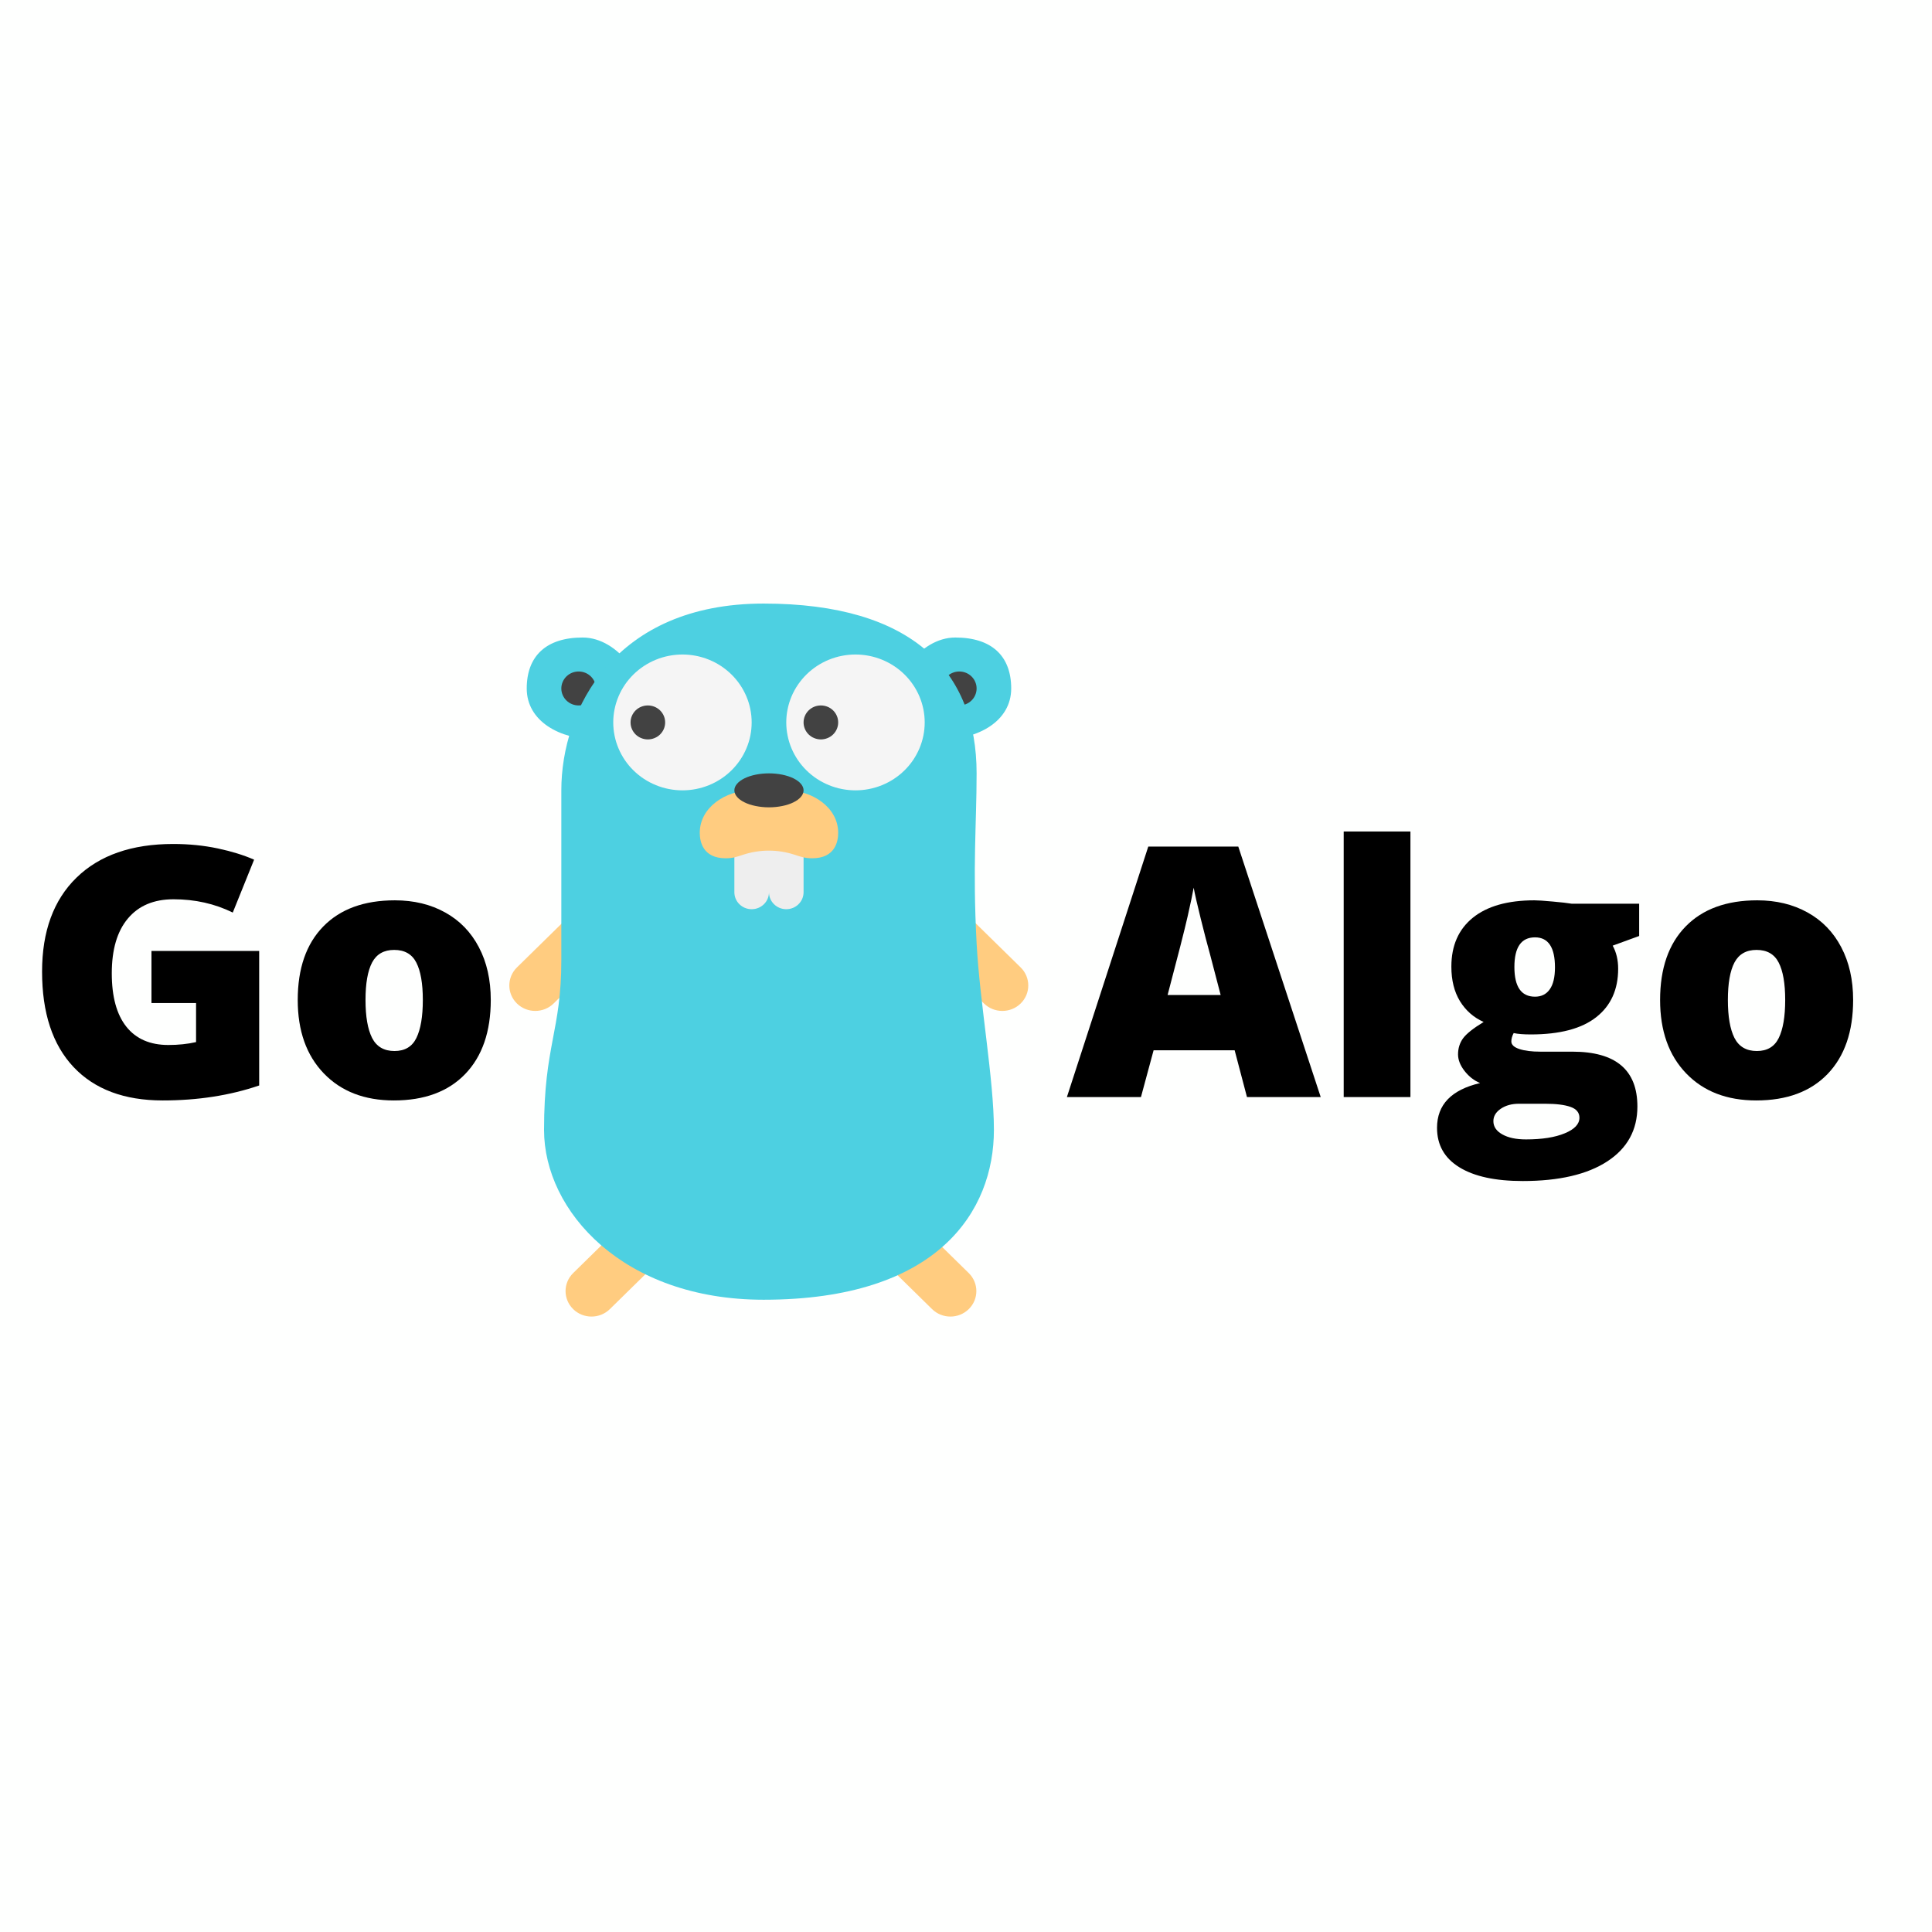 <svg xmlns="http://www.w3.org/2000/svg" xmlns:xlink="http://www.w3.org/1999/xlink" width="500" zoomAndPan="magnify" viewBox="0 0 375 375" height="500" preserveAspectRatio="xMidYMid meet" version="1.0"><defs><g/><clipPath id="id1"><path d="M 98.207 177 L 199.969 177 L 199.969 256 L 98.207 256 Z M 98.207 177 " clip-rule="nonzero"/></clipPath></defs><rect x="-37.5" width="450" fill="#ffffff" y="-37.5" height="450" fill-opacity="1"/><rect x="-37.5" width="450" fill="#fefffe" y="-37.5" height="450" fill-opacity="1"/><rect x="-37.5" width="450" fill="#ffffff" y="-37.5" height="450" fill-opacity="1"/><rect x="-37.5" width="450" fill="#fefffe" y="-37.5" height="450" fill-opacity="1"/><g clip-path="url(#id1)"><path fill="#ffcc80" d="M 188.035 247.105 L 177.352 236.621 L 170.227 243.609 L 180.914 254.098 C 182.883 256.027 186.07 256.027 188.035 254.098 C 190 252.164 190.004 249.039 188.035 247.105 Z M 198.113 187.781 L 187.426 177.297 L 180.301 184.285 L 190.988 194.773 C 192.957 196.703 196.148 196.703 198.113 194.773 C 200.078 192.844 200.082 189.715 198.113 187.781 Z M 111.25 247.105 L 121.934 236.621 L 129.059 243.609 L 118.371 254.098 C 116.402 256.027 113.215 256.027 111.25 254.098 C 109.285 252.164 109.281 249.039 111.25 247.105 Z M 100.332 187.781 L 111.02 177.297 L 118.145 184.285 L 107.457 194.773 C 105.488 196.703 102.297 196.703 100.332 194.773 C 98.367 192.844 98.367 189.715 100.332 187.781 Z M 100.332 187.781 " fill-opacity="1" fill-rule="nonzero"/></g><path fill="#4dd0e1" d="M 196.273 133.633 C 196.273 127.262 192.418 123.742 185.426 123.742 C 178.434 123.742 172.766 132.203 172.766 138.574 C 172.766 141.871 179.223 143.52 182.84 143.52 C 189.832 143.52 196.273 140 196.273 133.633 Z M 102.238 133.633 C 102.238 127.262 106.098 123.742 113.09 123.742 C 120.082 123.742 125.746 132.203 125.746 138.574 C 125.746 141.871 119.289 143.52 115.672 143.52 C 108.68 143.52 102.238 140 102.238 133.633 Z M 102.238 133.633 " fill-opacity="1" fill-rule="nonzero"/><path fill="#424242" d="M 186.199 130.336 C 185.754 130.336 185.324 130.418 184.914 130.586 C 184.504 130.754 184.141 130.992 183.824 131.301 C 183.512 131.609 183.266 131.965 183.098 132.371 C 182.926 132.773 182.84 133.195 182.84 133.633 C 182.84 134.066 182.926 134.488 183.098 134.891 C 183.266 135.297 183.512 135.652 183.824 135.961 C 184.141 136.27 184.504 136.508 184.914 136.676 C 185.324 136.844 185.754 136.926 186.199 136.926 C 186.645 136.926 187.074 136.844 187.484 136.676 C 187.898 136.508 188.258 136.27 188.574 135.961 C 188.891 135.652 189.133 135.297 189.301 134.891 C 189.473 134.488 189.559 134.066 189.559 133.633 C 189.559 133.195 189.473 132.773 189.301 132.371 C 189.133 131.965 188.891 131.609 188.574 131.301 C 188.258 130.992 187.898 130.754 187.484 130.586 C 187.074 130.418 186.645 130.336 186.199 130.336 Z M 112.312 130.336 C 111.867 130.336 111.441 130.418 111.027 130.586 C 110.617 130.754 110.254 130.992 109.938 131.301 C 109.625 131.609 109.383 131.965 109.211 132.371 C 109.039 132.773 108.953 133.195 108.953 133.633 C 108.953 134.066 109.039 134.488 109.211 134.891 C 109.383 135.297 109.625 135.652 109.938 135.961 C 110.254 136.27 110.617 136.508 111.027 136.676 C 111.441 136.844 111.867 136.926 112.312 136.926 C 112.758 136.926 113.188 136.844 113.598 136.676 C 114.012 136.508 114.375 136.27 114.688 135.961 C 115.004 135.652 115.246 135.297 115.418 134.891 C 115.586 134.488 115.672 134.066 115.672 133.633 C 115.672 133.195 115.586 132.773 115.418 132.371 C 115.246 131.965 115.004 131.609 114.688 131.301 C 114.375 130.992 114.012 130.754 113.598 130.586 C 113.188 130.418 112.758 130.336 112.312 130.336 Z M 112.312 130.336 " fill-opacity="1" fill-rule="nonzero"/><path fill="#4dd0e1" d="M 192.918 219.32 C 192.918 235.055 182.105 252.277 148.215 252.277 C 120.938 252.277 105.598 235.055 105.598 219.32 C 105.598 202.84 108.953 200.184 108.953 186.363 C 108.953 170.914 108.953 163.293 108.953 153.406 C 108.953 137.672 119.285 117.152 148.215 117.152 C 177.145 117.152 189.559 130.305 189.559 150.109 C 189.559 159.996 188.762 168.082 189.559 183.066 C 190.184 194.805 192.918 209.434 192.918 219.32 Z M 192.918 219.32 " fill-opacity="1" fill-rule="nonzero"/><path fill="#f5f5f5" d="M 166.051 127.039 C 165.168 127.039 164.293 127.125 163.43 127.293 C 162.562 127.461 161.723 127.711 160.906 128.043 C 160.094 128.375 159.32 128.781 158.586 129.262 C 157.852 129.742 157.172 130.289 156.551 130.902 C 155.926 131.512 155.371 132.18 154.879 132.898 C 154.391 133.617 153.977 134.379 153.637 135.176 C 153.301 135.977 153.047 136.801 152.875 137.652 C 152.699 138.5 152.613 139.355 152.613 140.223 C 152.613 141.09 152.699 141.945 152.875 142.793 C 153.047 143.645 153.301 144.469 153.637 145.266 C 153.977 146.066 154.391 146.828 154.879 147.547 C 155.371 148.266 155.926 148.934 156.551 149.543 C 157.172 150.156 157.852 150.703 158.586 151.184 C 159.32 151.664 160.094 152.07 160.906 152.402 C 161.723 152.734 162.562 152.984 163.43 153.152 C 164.293 153.32 165.168 153.406 166.051 153.406 C 166.93 153.406 167.805 153.32 168.668 153.152 C 169.535 152.984 170.375 152.734 171.191 152.402 C 172.004 152.07 172.777 151.664 173.512 151.184 C 174.246 150.703 174.926 150.156 175.547 149.543 C 176.172 148.934 176.73 148.266 177.219 147.547 C 177.707 146.828 178.121 146.066 178.461 145.266 C 178.797 144.469 179.051 143.645 179.227 142.793 C 179.398 141.945 179.484 141.09 179.484 140.223 C 179.484 139.355 179.398 138.5 179.227 137.652 C 179.051 136.801 178.797 135.977 178.461 135.176 C 178.121 134.379 177.707 133.617 177.219 132.898 C 176.73 132.18 176.172 131.512 175.547 130.902 C 174.926 130.289 174.246 129.742 173.512 129.262 C 172.777 128.781 172.004 128.375 171.191 128.043 C 170.375 127.711 169.535 127.461 168.668 127.293 C 167.805 127.125 166.93 127.039 166.051 127.039 Z M 132.465 127.039 C 131.582 127.039 130.707 127.125 129.844 127.293 C 128.977 127.461 128.137 127.711 127.324 128.043 C 126.508 128.375 125.734 128.781 125 129.262 C 124.266 129.742 123.59 130.289 122.965 130.902 C 122.34 131.512 121.785 132.18 121.293 132.898 C 120.805 133.617 120.391 134.379 120.055 135.176 C 119.715 135.977 119.461 136.801 119.289 137.652 C 119.117 138.5 119.031 139.355 119.031 140.223 C 119.031 141.09 119.117 141.945 119.289 142.793 C 119.461 143.645 119.715 144.469 120.055 145.266 C 120.391 146.066 120.805 146.828 121.293 147.547 C 121.785 148.266 122.34 148.934 122.965 149.543 C 123.59 150.156 124.266 150.703 125 151.184 C 125.734 151.664 126.508 152.07 127.324 152.402 C 128.137 152.734 128.977 152.984 129.844 153.152 C 130.707 153.32 131.582 153.406 132.465 153.406 C 133.348 153.406 134.219 153.32 135.086 153.152 C 135.949 152.984 136.789 152.734 137.605 152.402 C 138.422 152.07 139.195 151.664 139.93 151.184 C 140.66 150.703 141.34 150.156 141.965 149.543 C 142.586 148.934 143.145 148.266 143.633 147.547 C 144.125 146.828 144.539 146.066 144.875 145.266 C 145.215 144.469 145.469 143.645 145.641 142.793 C 145.812 141.945 145.898 141.09 145.898 140.223 C 145.898 139.355 145.812 138.5 145.641 137.652 C 145.469 136.801 145.215 135.977 144.875 135.176 C 144.539 134.379 144.125 133.617 143.633 132.898 C 143.145 132.18 142.586 131.512 141.965 130.902 C 141.34 130.289 140.66 129.742 139.93 129.262 C 139.195 128.781 138.422 128.375 137.605 128.043 C 136.789 127.711 135.949 127.461 135.086 127.293 C 134.219 127.125 133.348 127.039 132.465 127.039 Z M 132.465 127.039 " fill-opacity="1" fill-rule="nonzero"/><path fill="#eeeeee" d="M 149.258 173.18 C 149.258 175 150.762 176.477 152.613 176.477 C 154.469 176.477 155.973 175 155.973 173.18 L 155.973 163.293 L 149.258 163.293 Z M 142.539 173.18 C 142.539 175 144.043 176.477 145.898 176.477 C 147.754 176.477 149.258 175 149.258 173.18 L 149.258 163.293 L 142.539 163.293 Z M 142.539 173.18 " fill-opacity="1" fill-rule="nonzero"/><path fill="#ffcc80" d="M 157.652 166.59 C 156.27 166.59 155.461 166.309 154.258 165.914 C 150.984 164.832 147.469 164.84 144.195 165.918 C 143.004 166.312 142.238 166.59 140.859 166.59 C 136.379 166.59 135.824 163.293 135.824 161.645 C 135.824 156.703 140.859 153.406 145.898 153.406 C 148.703 153.406 149.812 153.406 152.613 153.406 C 157.652 153.406 162.691 156.703 162.691 161.645 C 162.691 163.293 162.133 166.59 157.652 166.59 Z M 157.652 166.59 " fill-opacity="1" fill-rule="nonzero"/><path fill="#424242" d="M 159.332 136.926 C 158.887 136.926 158.457 137.012 158.047 137.176 C 157.637 137.344 157.273 137.582 156.957 137.891 C 156.641 138.203 156.398 138.559 156.23 138.961 C 156.059 139.363 155.973 139.785 155.973 140.223 C 155.973 140.66 156.059 141.078 156.23 141.484 C 156.398 141.887 156.641 142.242 156.957 142.555 C 157.273 142.863 157.637 143.102 158.047 143.266 C 158.457 143.434 158.887 143.52 159.332 143.52 C 159.777 143.52 160.207 143.434 160.617 143.266 C 161.027 143.102 161.391 142.863 161.707 142.555 C 162.023 142.242 162.266 141.887 162.434 141.484 C 162.605 141.078 162.691 140.66 162.691 140.223 C 162.691 139.785 162.605 139.363 162.434 138.961 C 162.266 138.559 162.023 138.203 161.707 137.891 C 161.391 137.582 161.027 137.344 160.617 137.176 C 160.207 137.012 159.777 136.926 159.332 136.926 Z M 125.746 136.926 C 125.301 136.926 124.875 137.012 124.461 137.176 C 124.051 137.344 123.688 137.582 123.371 137.891 C 123.059 138.203 122.816 138.559 122.645 138.961 C 122.473 139.363 122.391 139.785 122.391 140.223 C 122.391 140.66 122.473 141.078 122.645 141.484 C 122.816 141.887 123.059 142.242 123.371 142.555 C 123.688 142.863 124.051 143.102 124.461 143.266 C 124.875 143.434 125.301 143.52 125.746 143.52 C 126.191 143.52 126.621 143.434 127.031 143.266 C 127.445 143.102 127.809 142.863 128.121 142.555 C 128.438 142.242 128.68 141.887 128.852 141.484 C 129.02 141.078 129.105 140.66 129.105 140.223 C 129.105 139.785 129.02 139.363 128.852 138.961 C 128.68 138.559 128.438 138.203 128.121 137.891 C 127.809 137.582 127.445 137.344 127.031 137.176 C 126.621 137.012 126.191 136.926 125.746 136.926 Z M 149.258 150.109 C 148.816 150.109 148.379 150.133 147.945 150.172 C 147.512 150.215 147.094 150.277 146.688 150.359 C 146.277 150.445 145.891 150.547 145.523 150.664 C 145.156 150.785 144.82 150.922 144.508 151.074 C 144.195 151.227 143.918 151.395 143.672 151.574 C 143.426 151.754 143.219 151.945 143.051 152.145 C 142.883 152.344 142.754 152.551 142.668 152.762 C 142.582 152.977 142.539 153.188 142.539 153.406 C 142.539 153.621 142.582 153.836 142.668 154.047 C 142.754 154.262 142.883 154.465 143.051 154.668 C 143.219 154.867 143.426 155.055 143.672 155.238 C 143.918 155.418 144.195 155.582 144.508 155.734 C 144.82 155.891 145.156 156.027 145.523 156.145 C 145.891 156.266 146.277 156.367 146.688 156.449 C 147.094 156.531 147.512 156.594 147.945 156.637 C 148.379 156.68 148.816 156.703 149.258 156.703 C 149.699 156.703 150.133 156.68 150.566 156.637 C 151 156.594 151.418 156.531 151.828 156.449 C 152.234 156.367 152.621 156.266 152.988 156.145 C 153.355 156.027 153.695 155.891 154.008 155.734 C 154.316 155.582 154.598 155.418 154.84 155.238 C 155.086 155.055 155.293 154.867 155.461 154.668 C 155.633 154.465 155.758 154.262 155.844 154.047 C 155.93 153.836 155.973 153.621 155.973 153.406 C 155.973 153.188 155.93 152.977 155.844 152.762 C 155.758 152.551 155.633 152.344 155.461 152.145 C 155.293 151.945 155.086 151.754 154.84 151.574 C 154.598 151.395 154.316 151.227 154.008 151.074 C 153.695 150.922 153.355 150.785 152.988 150.664 C 152.621 150.547 152.234 150.445 151.828 150.359 C 151.418 150.277 151 150.215 150.566 150.172 C 150.133 150.133 149.699 150.109 149.258 150.109 Z M 149.258 150.109 " fill-opacity="1" fill-rule="nonzero"/><g fill="#000000" fill-opacity="1"><g transform="translate(4.728, 212.94)"><g><path d="M 24.672 -28.359 L 45.578 -28.359 L 45.578 -2.25 C 39.898 -0.312 33.66 0.656 26.859 0.656 C 19.398 0.656 13.629 -1.504 9.547 -5.828 C 5.473 -10.16 3.438 -16.332 3.438 -24.344 C 3.438 -32.164 5.664 -38.25 10.125 -42.594 C 14.594 -46.945 20.848 -49.125 28.891 -49.125 C 31.93 -49.125 34.805 -48.836 37.516 -48.266 C 40.223 -47.691 42.582 -46.961 44.594 -46.078 L 40.453 -35.812 C 36.961 -37.531 33.129 -38.391 28.953 -38.391 C 25.129 -38.391 22.176 -37.145 20.094 -34.656 C 18.008 -32.176 16.969 -28.629 16.969 -24.016 C 16.969 -19.484 17.91 -16.031 19.797 -13.656 C 21.68 -11.289 24.398 -10.109 27.953 -10.109 C 29.898 -10.109 31.691 -10.297 33.328 -10.672 L 33.328 -18.25 L 24.672 -18.25 Z M 24.672 -28.359 "/></g></g><g transform="translate(54.946, 212.94)"><g><path d="M 40.312 -18.844 C 40.312 -12.707 38.66 -7.922 35.359 -4.484 C 32.055 -1.055 27.438 0.656 21.5 0.656 C 15.801 0.656 11.266 -1.098 7.891 -4.609 C 4.523 -8.117 2.844 -12.863 2.844 -18.844 C 2.844 -24.969 4.492 -29.723 7.797 -33.109 C 11.098 -36.492 15.734 -38.188 21.703 -38.188 C 25.391 -38.188 28.645 -37.398 31.469 -35.828 C 34.289 -34.266 36.469 -32.02 38 -29.094 C 39.539 -26.176 40.312 -22.758 40.312 -18.844 Z M 16 -18.844 C 16 -15.625 16.426 -13.164 17.281 -11.469 C 18.145 -9.781 19.594 -8.938 21.625 -8.938 C 23.633 -8.938 25.051 -9.781 25.875 -11.469 C 26.707 -13.164 27.125 -15.625 27.125 -18.844 C 27.125 -22.051 26.703 -24.473 25.859 -26.109 C 25.023 -27.742 23.594 -28.562 21.562 -28.562 C 19.57 -28.562 18.145 -27.75 17.281 -26.125 C 16.426 -24.5 16 -22.07 16 -18.844 Z M 16 -18.844 "/></g></g></g><g fill="#000000" fill-opacity="1"><g transform="translate(207.084, 212.94)"><g><path d="M 34.953 0 L 32.562 -9.078 L 16.828 -9.078 L 14.375 0 L 0 0 L 15.797 -48.625 L 33.266 -48.625 L 49.266 0 Z M 29.844 -19.812 L 27.766 -27.766 C 27.273 -29.523 26.68 -31.805 25.984 -34.609 C 25.285 -37.422 24.828 -39.43 24.609 -40.641 C 24.41 -39.516 24.02 -37.66 23.438 -35.078 C 22.852 -32.492 21.555 -27.406 19.547 -19.812 Z M 29.844 -19.812 "/></g></g><g transform="translate(256.342, 212.94)"><g><path d="M 17.422 0 L 4.469 0 L 4.469 -51.547 L 17.422 -51.547 Z M 17.422 0 "/></g></g><g transform="translate(278.271, 212.94)"><g><path d="M 39.891 -37.531 L 39.891 -31.266 L 34.75 -29.391 C 35.457 -28.109 35.812 -26.613 35.812 -24.906 C 35.812 -20.863 34.391 -17.727 31.547 -15.5 C 28.711 -13.27 24.477 -12.156 18.844 -12.156 C 17.457 -12.156 16.352 -12.242 15.531 -12.422 C 15.227 -11.848 15.078 -11.305 15.078 -10.797 C 15.078 -10.16 15.594 -9.672 16.625 -9.328 C 17.664 -8.984 19.023 -8.812 20.703 -8.812 L 26.938 -8.812 C 35.344 -8.812 39.547 -5.266 39.547 1.828 C 39.547 6.391 37.598 9.941 33.703 12.484 C 29.805 15.023 24.336 16.297 17.297 16.297 C 11.973 16.297 7.867 15.406 4.984 13.625 C 2.098 11.852 0.656 9.301 0.656 5.969 C 0.656 1.477 3.441 -1.414 9.016 -2.719 C 7.859 -3.195 6.852 -3.977 6 -5.062 C 5.156 -6.145 4.734 -7.219 4.734 -8.281 C 4.734 -9.445 5.051 -10.477 5.688 -11.375 C 6.332 -12.27 7.672 -13.336 9.703 -14.578 C 7.766 -15.441 6.234 -16.785 5.109 -18.609 C 3.992 -20.441 3.438 -22.676 3.438 -25.312 C 3.438 -29.395 4.828 -32.562 7.609 -34.812 C 10.398 -37.062 14.379 -38.188 19.547 -38.188 C 20.234 -38.188 21.414 -38.109 23.094 -37.953 C 24.77 -37.805 26.004 -37.664 26.797 -37.531 Z M 11.594 4.672 C 11.594 5.734 12.164 6.586 13.312 7.234 C 14.469 7.891 16.004 8.219 17.922 8.219 C 21.055 8.219 23.566 7.82 25.453 7.031 C 27.348 6.25 28.297 5.242 28.297 4.016 C 28.297 3.016 27.719 2.312 26.562 1.906 C 25.414 1.5 23.77 1.297 21.625 1.297 L 16.562 1.297 C 15.164 1.297 13.988 1.617 13.031 2.266 C 12.07 2.922 11.594 3.723 11.594 4.672 Z M 15.672 -25.25 C 15.672 -21.406 17.004 -19.484 19.672 -19.484 C 20.91 -19.484 21.863 -19.957 22.531 -20.906 C 23.207 -21.852 23.547 -23.273 23.547 -25.172 C 23.547 -29.055 22.254 -31 19.672 -31 C 17.004 -31 15.672 -29.082 15.672 -25.25 Z M 15.672 -25.25 "/></g></g><g transform="translate(319.38, 212.94)"><g><path d="M 40.312 -18.844 C 40.312 -12.707 38.66 -7.922 35.359 -4.484 C 32.055 -1.055 27.438 0.656 21.5 0.656 C 15.801 0.656 11.266 -1.098 7.891 -4.609 C 4.523 -8.117 2.844 -12.863 2.844 -18.844 C 2.844 -24.969 4.492 -29.723 7.797 -33.109 C 11.098 -36.492 15.734 -38.188 21.703 -38.188 C 25.391 -38.188 28.645 -37.398 31.469 -35.828 C 34.289 -34.266 36.469 -32.02 38 -29.094 C 39.539 -26.176 40.312 -22.758 40.312 -18.844 Z M 16 -18.844 C 16 -15.625 16.426 -13.164 17.281 -11.469 C 18.145 -9.781 19.594 -8.938 21.625 -8.938 C 23.633 -8.938 25.051 -9.781 25.875 -11.469 C 26.707 -13.164 27.125 -15.625 27.125 -18.844 C 27.125 -22.051 26.703 -24.473 25.859 -26.109 C 25.023 -27.742 23.594 -28.562 21.562 -28.562 C 19.57 -28.562 18.145 -27.75 17.281 -26.125 C 16.426 -24.5 16 -22.07 16 -18.844 Z M 16 -18.844 "/></g></g></g></svg>